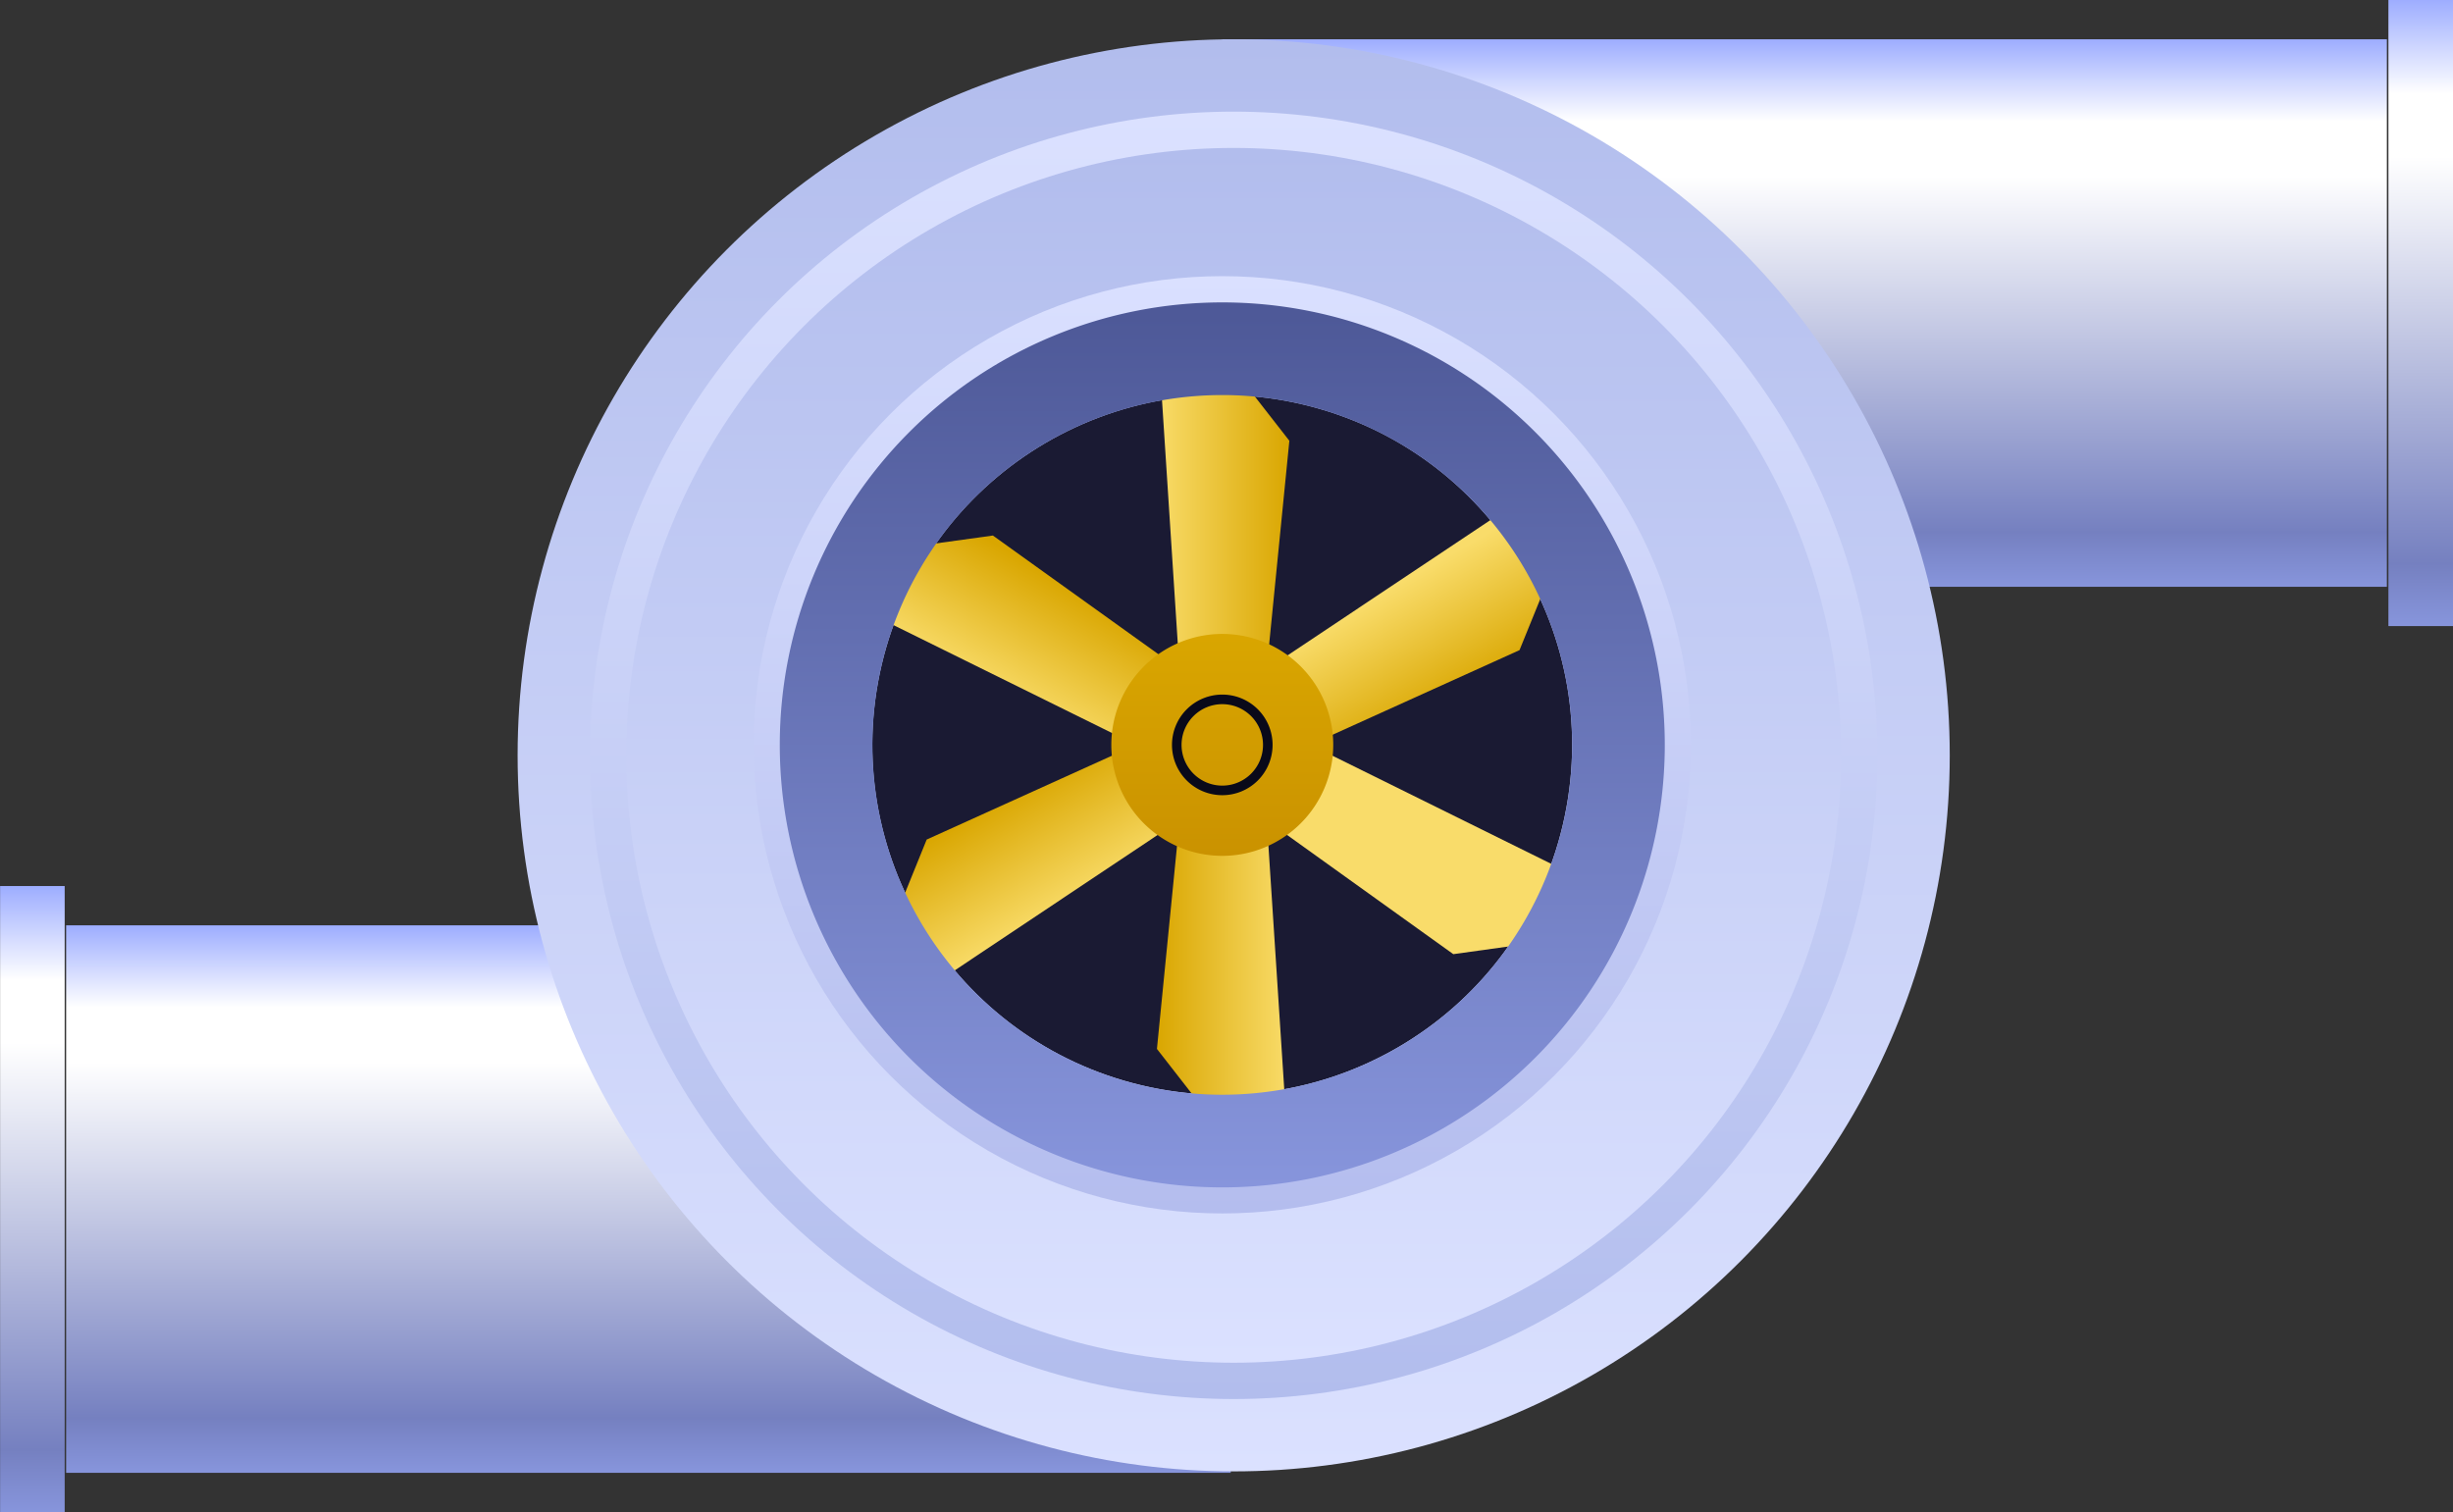<svg xmlns="http://www.w3.org/2000/svg" xmlns:xlink="http://www.w3.org/1999/xlink" viewBox="0 0 256 157.82"><rect x="0" y="0" width="256" height="157.82" fill="#333333" stroke="none"/><defs><style>.cls-1{isolation:isolate;}.cls-2{fill:url(#未命名的渐变_4797);}.cls-3{fill:url(#未命名的渐变_4287);}.cls-4{fill:url(#未命名的渐变_4797-2);}.cls-5{fill:url(#未命名的渐变_4287-2);}.cls-6{fill:url(#未命名的渐变_5848);}.cls-7{fill:url(#未命名的渐变_5848-2);}.cls-8{fill:url(#未命名的渐变_5848-3);}.cls-20,.cls-9{fill:none;stroke-miterlimit:10;}.cls-9{stroke-width:3px;stroke:url(#未命名的渐变_5864);}.cls-10{fill:#1a1a33;}.cls-11{fill:url(#未命名的渐变_97);}.cls-12{fill:url(#未命名的渐变_97-2);}.cls-13{fill:url(#未命名的渐变_97-3);}.cls-14{fill:url(#未命名的渐变_97-4);}.cls-15{fill:url(#未命名的渐变_97-5);}.cls-16{fill:url(#未命名的渐变_97-6);}.cls-17{fill:url(#未命名的渐变_4795);}.cls-18{fill:url(#未命名的渐变_108);}.cls-19{mix-blend-mode:overlay;}.cls-20{stroke:#090919;}.cls-21{opacity:0.2;}.cls-22{fill:#fff;}</style><linearGradient id="未命名的渐变_4797" x1="-57.41" y1="169.58" x2="-57.41" y2="112.44" gradientTransform="translate(245.74 -108.34)" gradientUnits="userSpaceOnUse"><stop offset="0" stop-color="#8795dc"/><stop offset="0.1" stop-color="#7580c0"/><stop offset="0.75" stop-color="#fff"/><stop offset="0.85" stop-color="#fff"/><stop offset="1" stop-color="#9dadff"/></linearGradient><linearGradient id="未命名的渐变_4287" x1="1299.19" y1="127.53" x2="1364.53" y2="127.53" gradientTransform="translate(-1079.23 -94.86)" gradientUnits="userSpaceOnUse"><stop offset="0" stop-color="#9dadff"/><stop offset="0.15" stop-color="#fff"/><stop offset="0.25" stop-color="#fff"/><stop offset="0.9" stop-color="#7580c0"/><stop offset="1" stop-color="#8795dc"/></linearGradient><linearGradient id="未命名的渐变_4797-2" x1="4132.78" y1="262.05" x2="4132.78" y2="204.92" gradientTransform="matrix(1, 0, 0, -1, -4065.1, 358.63)" xlink:href="#未命名的渐变_4797"/><linearGradient id="未命名的渐变_4287-2" x1="1391.67" y1="-4062.66" x2="1457" y2="-4062.66" gradientTransform="matrix(1, 0, 0, -1, -1420.96, -3937.52)" xlink:href="#未命名的渐变_4287"/><linearGradient id="未命名的渐变_5848" x1="760.81" y1="422.78" x2="910.27" y2="422.78" gradientTransform="matrix(0, -1, -1, 0, 551.53, 914.37)" gradientUnits="userSpaceOnUse"><stop offset="0" stop-color="#dbe1ff"/><stop offset="1" stop-color="#b2bded"/></linearGradient><linearGradient id="未命名的渐变_5848-2" x1="902.73" y1="422.78" x2="768.36" y2="422.78" xlink:href="#未命名的渐变_5848"/><linearGradient id="未命名的渐变_5848-3" x1="772.15" y1="422.78" x2="898.93" y2="422.78" xlink:href="#未命名的渐变_5848"/><linearGradient id="未命名的渐变_5864" x1="127.56" y1="28.82" x2="127.56" y2="126.65" gradientUnits="userSpaceOnUse"><stop offset="0" stop-color="#dae0ff"/><stop offset="1" stop-color="#b4bdee"/></linearGradient><linearGradient id="未命名的渐变_97" x1="120.74" y1="55.66" x2="134.56" y2="55.66" gradientUnits="userSpaceOnUse"><stop offset="0" stop-color="#f9dc6a"/><stop offset="1" stop-color="#d9a600"/></linearGradient><linearGradient id="未命名的渐变_97-2" x1="906.8" y1="-1897.84" x2="920.62" y2="-1897.84" gradientTransform="matrix(0.5, -0.87, 0.87, 0.5, 1295.25, 1806.91)" xlink:href="#未命名的渐变_97"/><linearGradient id="未命名的渐变_97-3" x1="3504.32" y1="1417.16" x2="3518.14" y2="1417.16" gradientTransform="matrix(-0.5, 0.87, -0.87, -0.5, 3129.65, -2243.42)" xlink:href="#未命名的渐变_97"/><linearGradient id="未命名的渐变_97-4" x1="2991.61" y1="-2193.84" x2="3005.43" y2="-2193.84" gradientTransform="translate(3507.71 1588.65) rotate(-120)" xlink:href="#未命名的渐变_97"/><linearGradient id="未命名的渐变_97-5" x1="1419.48" y1="1713.16" x2="1433.29" y2="1713.16" gradientTransform="matrix(0.5, 0.87, -0.87, 0.5, 917.22, -2025.15)" xlink:href="#未命名的渐变_97"/><linearGradient id="未命名的渐变_97-6" x1="4290.39" y1="-536.34" x2="4304.21" y2="-536.34" gradientTransform="translate(4424.89 -436.53) rotate(180)" xlink:href="#未命名的渐变_97"/><linearGradient id="未命名的渐变_4795" x1="127.57" y1="123.91" x2="127.57" y2="31.56" gradientUnits="userSpaceOnUse"><stop offset="0" stop-color="#8795dc"/><stop offset="1" stop-color="#4d5897"/></linearGradient><linearGradient id="未命名的渐变_108" x1="127.56" y1="89.32" x2="127.56" y2="66.16" gradientUnits="userSpaceOnUse"><stop offset="0" stop-color="#ca9200"/><stop offset="1" stop-color="#d9a600"/></linearGradient></defs><title>风机（黄）</title><g class="cls-1"><g id="图层_2" data-name="图层 2"><g id="废气处理"><g id="风机_黄_" data-name="风机（黄）"><rect class="cls-2" x="127.56" y="4.1" width="121.54" height="57.14"/><rect class="cls-3" x="219.96" y="29.3" width="65.34" height="6.74" transform="translate(285.3 -219.96) rotate(90)"/><rect class="cls-4" x="6.9" y="96.58" width="121.54" height="57.14" transform="translate(135.34 250.29) rotate(-180)"/><rect class="cls-5" x="-29.3" y="121.77" width="65.34" height="6.74" transform="translate(128.52 121.77) rotate(90)"/><circle class="cls-6" cx="128.75" cy="78.83" r="74.73"/><circle class="cls-7" cx="128.75" cy="78.83" r="67.18"/><circle class="cls-8" cx="128.75" cy="78.83" r="63.39"/><circle class="cls-9" cx="127.56" cy="77.73" r="47.41"/><circle class="cls-10" cx="127.56" cy="77.74" r="36.51" transform="translate(22.59 184.03) rotate(-76.72)"/><polygon class="cls-11" points="123.6 77.73 131.41 77.73 134.56 46 124.88 33.59 120.74 33.59 123.6 77.73"/><polygon class="cls-12" points="125.63 81.23 129.53 74.47 103.62 55.89 88.03 58.05 85.96 61.64 125.63 81.23"/><polygon class="cls-13" points="129.67 74.23 125.76 81 151.67 99.58 167.26 97.41 169.33 93.83 129.67 74.23"/><polygon class="cls-14" points="129.67 81.23 125.76 74.47 96.71 87.62 90.8 102.2 92.87 105.79 129.67 81.23"/><polygon class="cls-15" points="125.63 74.23 129.53 81 158.58 67.85 164.5 53.27 162.43 49.68 125.63 74.23"/><polygon class="cls-16" points="131.69 77.73 123.88 77.73 120.74 109.47 130.41 121.88 134.56 121.88 131.69 77.73"/><path class="cls-17" d="M127.56,31.56a46.18,46.18,0,1,0,46.18,46.18A46.18,46.18,0,0,0,127.56,31.56Zm0,82.69a36.51,36.51,0,1,1,36.51-36.51A36.52,36.52,0,0,1,127.56,114.25Z"/><path class="cls-18" d="M127.56,89.32a11.58,11.58,0,1,1,11.58-11.58A11.59,11.59,0,0,1,127.56,89.32Z"/><g class="cls-19"><path class="cls-20" d="M127.56,82.49a4.75,4.75,0,1,1,4.75-4.75A4.75,4.75,0,0,1,127.56,82.49Z"/></g>

</g></g></g></g></svg>